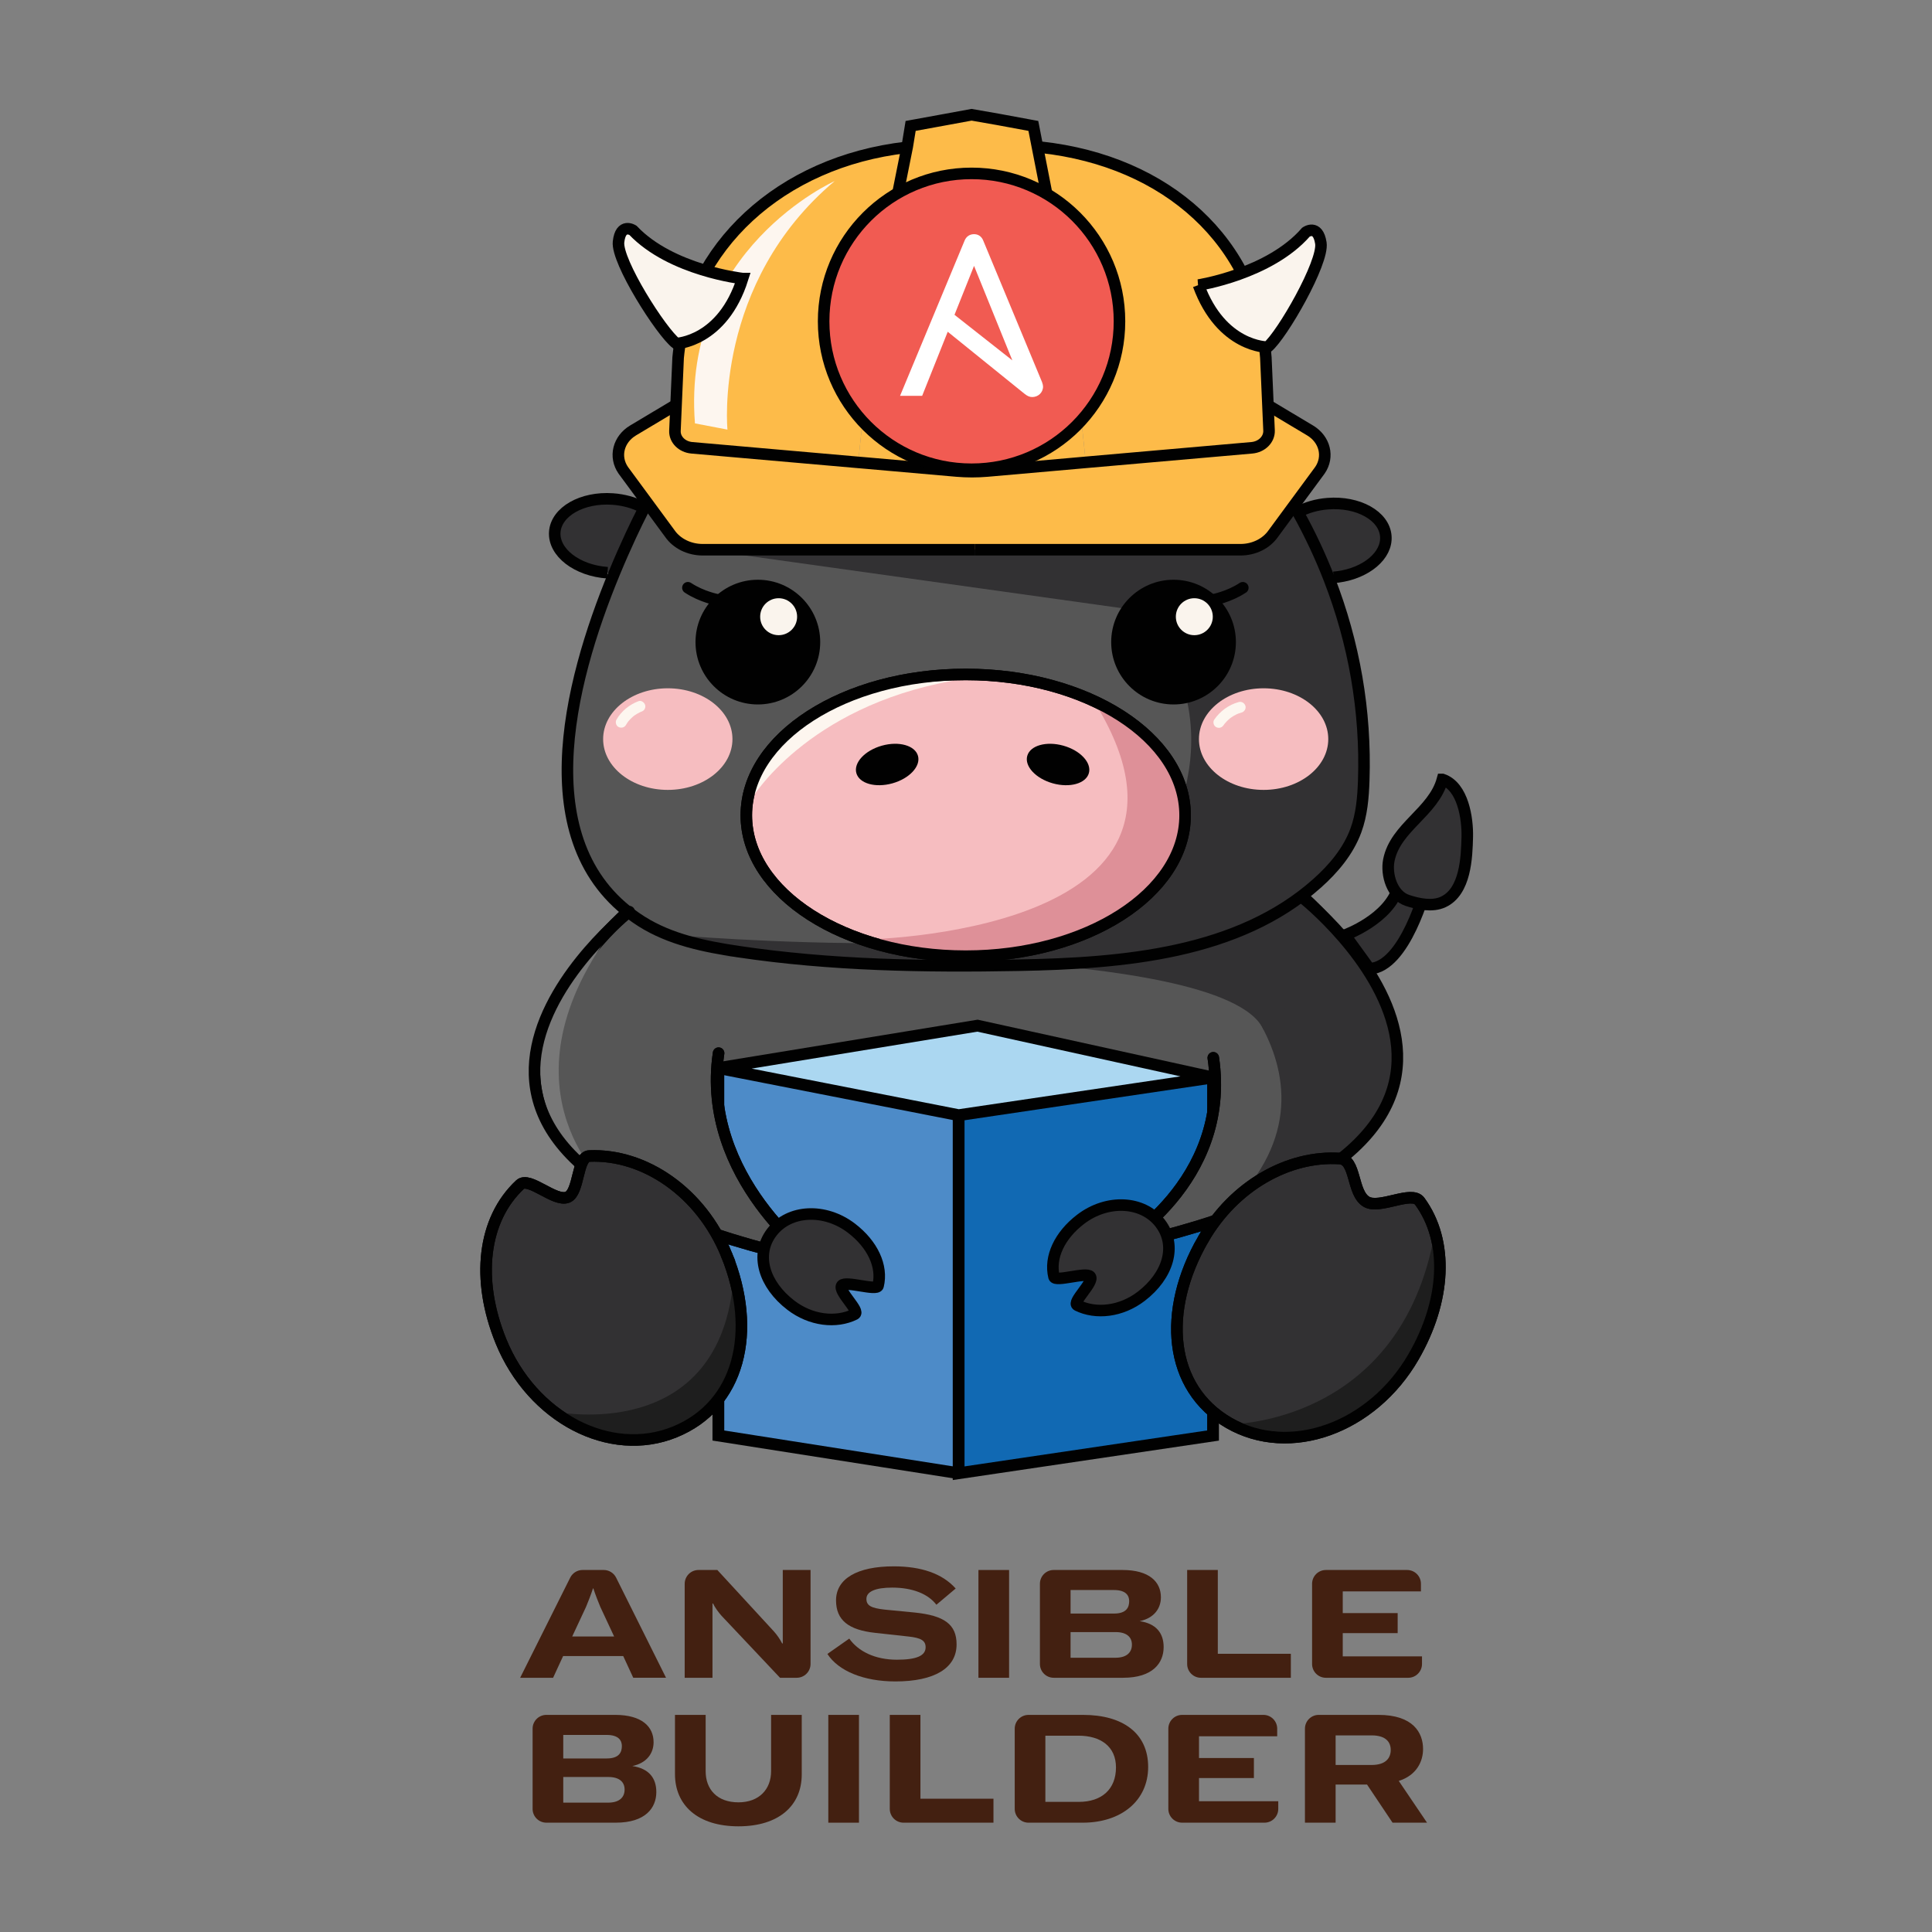 <?xml version="1.0" encoding="UTF-8"?>
<svg id="Layer_1" data-name="Layer 1" xmlns="http://www.w3.org/2000/svg" version="1.1" viewBox="0 0 280 280">
  <rect x="0" y="0" width="280" height="280" fill="#808080" stroke="none"/>
  <g>
    <path d="M141.459,16.631c.673-.014,1.372.011,1.976.308,1.074.528,1.578,1.76,1.948,2.898.75,2.312,1.322,4.682,1.71,7.082.433,2.679.603,5.566-.654,7.971-.292.558-.665,1.088-1.174,1.46-.591.432-1.322.621-2.043.751-1.761.317-3.576.33-5.341.037-.803-.133-1.632-.348-2.233-.895-.543-.494-.835-1.201-1.075-1.894-1.114-3.228-1.424-6.663-1.484-10.058-.023-1.328-.487-3.725.532-4.702.68-.652,1.711-1.533,2.543-2.006,1.485-.845,3.63-.916,5.295-.951Z" fill="#fdbb49" stroke-width="0"/>
    <path d="M179.85,127.617c-3.132-.833-6.411-.883-9.652-.928-20.267-.284-40.533-.568-60.8-.851-2.396-.034-4.868-.053-7.085.857-2.682,1.101-4.684,3.442-7.306,4.682-1.208.571-2.699,1.071-3.08,2.352-.121.406-.105.838-.083,1.261.317,6.065,1.687,12.129,4.507,17.509,2.819,5.379,7.142,10.048,12.552,12.808,8.183,4.175,17.866,3.682,27.033,3.089,9.535-.617,19.07-1.233,28.606-1.85,4.427-.286,8.867-.574,13.224-1.41,2.187-.419,4.562-1.125,5.744-3.012.634-1.012.829-2.229,1.011-3.409,1.022-6.634,2.043-13.267,3.065-19.901.423-2.748,1.092-5.018-.751-7.191-1.732-2.043-4.446-3.331-6.984-4.005Z" fill="#565656" stroke-width="0"/>
    <g>
      <g>
        <polygon points="175.802 156.158 175.802 208.048 138.933 213.51 138.933 161.62 175.802 156.158" fill="#1169b3" stroke-width="0"/>
        <polygon points="175.802 156.158 138.933 161.62 104.112 154.792 141.664 148.647 175.802 156.158" fill="#abd7f1" stroke-width="0"/>
        <polygon points="138.933 161.62 138.933 213.51 104.112 208.048 104.112 154.792 138.933 161.62" fill="#4d8bc8" stroke-width="0"/>
      </g>
      <g>
        <polyline points="138.933 213.51 104.112 208.048 104.112 154.792" fill="none" stroke="#010101" stroke-miterlimit="10" stroke-width="1.707"/>
        <polyline points="175.802 156.158 175.802 208.048 138.933 213.51 138.933 161.62" fill="none" stroke="#010101" stroke-miterlimit="10" stroke-width="1.707"/>
        <polygon points="104.112 154.792 141.664 148.647 175.802 156.158 138.933 161.62 104.112 154.792" fill="none" stroke="#010101" stroke-miterlimit="10" stroke-width="1.707"/>
      </g>
    </g>
    <path d="M104.143,152.633c-2.678,18.073,14.057,30.122,14.057,30.122-71.623-15.396-25.436-52.211-25.436-52.211" fill="#565656" stroke="#010101" stroke-linecap="round" stroke-miterlimit="10" stroke-width="1.673"/>
    <path d="M187.218,128.535s46.187,36.816-25.436,52.211c0,0,16.734-9.371,14.057-27.444" fill="#565656" stroke="#010101" stroke-linecap="round" stroke-miterlimit="10" stroke-width="1.673"/>
    <path d="M172.884,137.136s26.522,19.643,3.302,39.738c0,0,48.373-13.707,12.577-46.812l-15.879,7.074Z" fill="#323133" stroke-width="0"/>
    <path d="M200.841,77.696c.228,2.798-2.825,5.355-6.921,5.911-.214.027-.435.054-.656.067l-.616.241c-1.285-3.307-2.805-6.54-4.552-9.686,1.212-.656,2.691-1.104,4.311-1.232,4.425-.355,8.2,1.747,8.434,4.699Z" fill="#323133" stroke-width="0"/>
    <path d="M104.142,138.695s73.238-2.362,78.99,10.561l3.576-3.634-8.514-10.267-74.051,3.34Z" fill="#323133" stroke-width="0"/>
    <path d="M188.096,74.229c1.747,3.146,3.267,6.379,4.552,9.686,3.588,9.251,5.335,19.077,4.994,29.178-.08,2.457-.288,4.953-1.138,7.263-1.104,3.005-3.233,5.536-5.623,7.664-11.426,10.188-28.007,11.587-43.315,11.868-13.555.254-27.17.027-40.584-1.975-4.88-.73-9.853-1.74-14.023-4.384-16.647-10.569-10.603-34.339-3.923-50.491.803-1.948,1.62-3.789,2.403-5.475.609-1.305,1.252-2.624,1.921-3.936.134-.268.274-.529.408-.79h.007l.502.683,2.798,3.802c1.011,1.459,2.818,2.35,4.759,2.35h77.949c1.948,0,3.748-.89,4.759-2.35l2.999-4.076c.187.328.375.656.556.984Z" fill="#565656" stroke-width="0"/>
    <path d="M189.863,62.381c2.149,1.285,2.778,3.822,1.426,5.777l-3.748,5.087-2.999,4.076c-1.011,1.459-2.811,2.35-4.759,2.35h-77.949c-1.941,0-3.748-.89-4.759-2.35l-2.798-3.802-.502-.683-3.447-4.679c-1.352-1.955-.723-4.492,1.426-5.777l5.87-3.508.348.013-.154,3.561c-.047,1.252,1.024,2.323,2.45,2.45l24.118,2.115,1.171.1,13.1,1.151c1.473.127,2.952.127,4.425,0l12.618-1.111,1.653-.147,24.071-2.109c1.446-.127,2.537-1.212,2.497-2.49l-.154-3.528.228-.007,5.87,3.508Z" fill="#fdbb49" stroke-width="0"/>
    <path d="M183.919,62.407c.04,1.279-1.051,2.363-2.497,2.49l-24.071,2.109-.04-.442-2.155-20.804-4.773-24.325.475-.094c18.381,2.022,31.267,13.816,32.599,30.497l.308,7.042.154,3.528Z" fill="#fdbb49" stroke-width="0"/>
    <path d="M157.312,66.564l.04.442-1.653.147-12.618,1.111c-1.473.127-2.952.127-4.425,0l-13.1-1.151-1.171-.1.04-.448,2.155-20.804h28.576l2.155,20.804Z" fill="#fdbb49" stroke-width="0"/>
    <polygon points="150.384 21.435 155.156 45.76 146.26 45.76 144.259 18.001 144.654 17.974 149.761 18.249 150.384 21.435" fill="#fdbb49" stroke-width="0"/>
    <polygon points="137.478 17.988 135.477 45.76 126.581 45.76 131.434 21.509 131.481 21.281 131.976 18.249 137.19 17.968 137.478 17.988" fill="#fdbb49" stroke-width="0"/>
    <path d="M96.782,135.452s64.06,5.605,69.572-6.995c5.513-12.6,14.039-27.486-8.337-48.787l23.809-.343,5.79-5.995s20.475,40.163,3.15,55.125c0,0-13.829,12.005-40.383,11.515-26.554-.49-47.574-.676-53.602-4.52Z" fill="#323133" stroke-width="0"/>
    <polygon points="101.779 79.632 165.169 88.503 161.629 79.632 101.779 79.632" fill="#323133" stroke-width="0"/>
    <path d="M131.434,21.509l-4.853,24.251-2.155,20.804-.04.448-24.118-2.115c-1.426-.127-2.497-1.198-2.45-2.45l.154-3.561.308-7.049c1.513-16.011,14.131-28.388,32.425-30.477l.73.147Z" fill="#fdbb49" stroke-width="0"/>
    <path d="M93.105,73.492l.254.134c-.669,1.312-1.312,2.631-1.921,3.936-.783,1.687-1.6,3.528-2.403,5.475l-.991-.033c-4.425-.308-7.845-2.945-7.644-5.897.208-2.952,3.956-5.094,8.387-4.786,1.613.114,3.093.535,4.317,1.171Z" fill="#323133" stroke-width="0"/>
    <path d="M187.541,73.245c.187.328.375.656.556.984,1.747,3.146,3.267,6.379,4.552,9.686,3.588,9.251,5.335,19.077,4.994,29.178-.08,2.457-.288,4.953-1.138,7.263-1.104,3.005-3.233,5.536-5.623,7.664-11.426,10.188-28.007,11.587-43.315,11.868-13.555.254-27.17.027-40.584-1.975-4.88-.73-9.853-1.74-14.023-4.384-16.647-10.569-10.603-34.339-3.923-50.491.803-1.948,1.62-3.789,2.403-5.475.609-1.305,1.252-2.624,1.921-3.936.134-.268.274-.529.408-.79" fill="none" stroke="#010101" stroke-miterlimit="10" stroke-width="1.673"/>
    <path d="M187.447,74.603c.208-.134.422-.261.649-.375,1.212-.656,2.691-1.104,4.311-1.232,4.425-.355,8.2,1.747,8.434,4.699.228,2.798-2.825,5.355-6.921,5.911-.214.027-.435.054-.656.067" fill="none" stroke="#010101" stroke-miterlimit="10" stroke-width="1.673"/>
    <path d="M88.045,83.004c-4.425-.308-7.845-2.945-7.644-5.897.208-2.952,3.956-5.094,8.387-4.786,1.613.114,3.093.535,4.317,1.171" fill="none" stroke="#010101" stroke-miterlimit="10" stroke-width="1.673"/>
    <path d="M150.859,21.341c18.381,2.022,31.267,13.816,32.599,30.497l.308,7.042.154,3.528c.04,1.279-1.051,2.363-2.497,2.49l-24.071,2.109-1.653.147-12.618,1.111c-1.473.127-2.952.127-4.425,0l-13.1-1.151-1.171-.1-24.118-2.115c-1.426-.127-2.497-1.198-2.45-2.45l.154-3.561.308-7.049c1.513-16.011,14.8-28.388,33.094-30.477" fill="none" stroke="#010101" stroke-miterlimit="10" stroke-width="1.673"/>
    <path d="M124.425,66.564" fill="none" stroke="#010101" stroke-miterlimit="10" stroke-width="1.673"/>
    <path d="M126.581,45.76" fill="none" stroke="#010101" stroke-miterlimit="10" stroke-width="1.673"/>
    <path d="M155.156,45.76" fill="none" stroke="#010101" stroke-miterlimit="10" stroke-width="1.673"/>
    <path d="M157.312,66.564" fill="none" stroke="#010101" stroke-miterlimit="10" stroke-width="1.673"/>
    <polyline points="135.477 45.76 126.581 45.76 131.434 21.509 131.481 21.281 131.976 18.249 137.19 17.298 140.808 16.632 144.654 17.305 149.761 18.249 150.384 21.435 155.156 45.76 146.26 45.76" fill="none" stroke="#010101" stroke-miterlimit="10" stroke-width="1.673"/>
    <path d="M141.327,79.671h38.456c1.948,0,3.748-.89,4.759-2.35l2.999-4.076,3.748-5.087c1.352-1.955.723-4.492-1.426-5.777l-5.87-3.508" fill="none" stroke="#010101" stroke-miterlimit="10" stroke-width="1.673"/>
    <path d="M141.327,79.671h-39.493c-1.941,0-3.748-.89-4.759-2.35l-2.798-3.802-.502-.683-3.447-4.679c-1.352-1.955-.723-4.492,1.426-5.777l5.87-3.508" fill="none" stroke="#010101" stroke-miterlimit="10" stroke-width="1.673"/>
    <path d="M191.429,35.229c.433,2.801-5.605,13.315-7.73,15.079,0,0-6.691.072-10.007-8.995,0,0,10.287-1.584,15.576-7.67,0,0,1.728-1.225,2.162,1.586Z" fill="#faf4ed" stroke-width="0"/>
    <path d="M173.692,41.313s10.287-1.584,15.576-7.67c0,0,1.728-1.225,2.162,1.586.433,2.801-5.605,13.315-7.73,15.079,0,0-6.691.072-10.007-8.995Z" fill="none" stroke="#010101" stroke-miterlimit="10" stroke-width="1.673"/>
    <ellipse cx="96.782" cy="107.115" rx="9.371" ry="7.363" fill="#f6bdc0" stroke-width="0"/>
    <ellipse cx="183.131" cy="107.115" rx="9.371" ry="7.363" fill="#f6bdc0" stroke-width="0"/>
    <g>
      <circle cx="109.835" cy="93.058" r="9.037" fill="#010101" stroke-width="0"/>
      <circle cx="112.846" cy="89.378" r="2.678" fill="#faf4ed" stroke-width="0"/>
    </g>
    <g>
      <circle cx="170.079" cy="93.058" r="9.037" fill="#010101" stroke-width="0"/>
      <circle cx="173.09" cy="89.378" r="2.678" fill="#faf4ed" stroke-width="0"/>
    </g>
    <path d="M175.768,86.946s2.343-.427,4.351-1.765" fill="none" stroke="#010101" stroke-linecap="round" stroke-miterlimit="10" stroke-width="1.673"/>
    <ellipse cx="139.957" cy="118.16" rx="31.795" ry="20.416" fill="#f6bdc0" stroke="#010101" stroke-miterlimit="10" stroke-width="1.673"/>
    <path d="M104.047,86.946s-2.343-.427-4.351-1.765" fill="none" stroke="#010101" stroke-linecap="round" stroke-miterlimit="10" stroke-width="1.673"/>
    <ellipse cx="128.575" cy="110.797" rx="4.637" ry="2.834" transform="translate(-25.137 38.824) rotate(-15.662)" fill="#010101" stroke-width="0"/>
    <ellipse cx="153.342" cy="110.797" rx="2.834" ry="4.637" transform="translate(5.263 228.535) rotate(-74.338)" fill="#010101" stroke-width="0"/>
    <path d="M194.938,135.515s6.383-2.294,7.722-6.979h4.016s-3.02,11.667-8.204,11.858l-3.534-4.879Z" fill="#323133" stroke="#010101" stroke-miterlimit="10" stroke-width="1.673"/>
    <path d="M209.05,112.964c-1.294,4.742-6.821,6.913-7.768,11.7-.419,2.117.488,5.094,2.671,5.825,1.58.53,3.631.965,5.216.225,3.225-1.506,3.408-6.421,3.479-9.437.061-2.593-.593-7.301-3.597-8.313Z" fill="#323133" stroke="#010101" stroke-miterlimit="10" stroke-width="1.673"/>
    <path d="M162.244,46.568c0,11.841-9.598,21.439-21.439,21.439s-21.439-9.598-21.439-21.439,9.599-21.439,21.439-21.439,21.439,9.599,21.439,21.439" fill="#f15b52" stroke="#010101" stroke-miterlimit="10" stroke-width="1.673"/>
    <path d="M141.166,38.533l5.549,13.693-8.381-6.601,2.832-7.092ZM151.022,55.38l-8.534-20.537c-.243-.593-.73-.906-1.322-.906s-1.114.313-1.358.906l-9.367,22.527h3.204l3.707-9.289,11.065,8.94c.445.36.766.523,1.184.523.835,0,1.567-.627,1.567-1.532,0-.147-.052-.381-.146-.632" fill="#fff" stroke-width="0"/>
    <path d="M120.968,26.243s-22.211,9.884-20.251,35.118l4.712.901s-2.073-21.218,15.54-36.019Z" fill="#fdf6ef" stroke-width="0"/>
    <path d="M91.731,33.379c5.542,5.852,15.895,6.994,15.895,6.994-2.918,9.197-9.612,9.412-9.612,9.412-2.193-1.672-8.686-11.91-8.372-14.729.31-2.824,2.088-1.677,2.088-1.677Z" fill="#faf4ed" stroke-width="0"/>
    <path d="M107.626,40.373s-10.353-1.142-15.895-6.994c0,0-1.778-1.147-2.088,1.677-.315,2.819,6.179,13.057,8.372,14.729,0,0,6.693-.215,9.612-9.412Z" fill="none" stroke="#010101" stroke-miterlimit="10" stroke-width="1.673"/>
    <path d="M124.98,136.172s54.762-.627,33.54-34.583c0,0,12.33,5.605,13.232,14.268s-4.674,17.29-21.573,21.639c0,0-16.173,3.241-25.199-1.324Z" fill="#de9098" stroke-width="0"/>
    <path d="M138.181,98.644s-24.633-.363-29.315,17.213c0,0,7.875-13.388,29.315-17.213Z" fill="#fdf6ef" stroke-width="0"/>
    <ellipse cx="139.957" cy="118.16" rx="31.795" ry="20.416" fill="none" stroke="#010101" stroke-miterlimit="10" stroke-width="1.673"/>
    <path d="M90.71,105.077c.074-.127.153-.252.237-.373.04-.058.082-.114.124-.17.057-.077-.117.146-.032.043.027-.033.053-.065.08-.097.186-.22.389-.424.608-.611.053-.046.108-.09.163-.134.074-.06-.15.112-.042.033.028-.021.056-.042.085-.062.12-.086.243-.167.37-.242.12-.072.244-.139.37-.201.069-.034.14-.065.21-.098.083-.039-.196.078-.052.022.039-.015.078-.031.118-.046.197-.075.361-.174.471-.362.099-.169.141-.418.079-.607-.121-.375-.556-.707-.969-.55-1.329.505-2.46,1.424-3.179,2.659-.207.356-.094.879.283,1.077s.856.098,1.077-.283h0Z" fill="#fdf6ef" stroke-width="0"/>
    <path d="M177.331,105.098c.046-.066.093-.132.14-.197.062-.084-.011.02-.035.045.027-.028.051-.063.076-.094.098-.118.2-.231.308-.34.113-.115.231-.225.354-.329.055-.047.112-.092.168-.138.075-.061-.14.102-.025.021.033-.023.065-.047.098-.071.25-.176.515-.332.79-.465.065-.031.133-.058.198-.09-.213.107.021-.007.081-.029.151-.056.305-.104.46-.147.397-.109.681-.564.55-.969s-.543-.667-.969-.55c-1.453.4-2.704,1.319-3.554,2.558-.234.341-.075.889.283,1.077.4.212.828.081,1.077-.283h0Z" fill="#fdf6ef" stroke-width="0"/>
    <path d="M90.413,132.629s-25.539,21.256-2.558,39.058c0,0-17.076-14.805,2.558-39.058Z" fill="#787878" stroke-width="0"/>
    <path d="M104.143,152.633c-2.678,18.073,14.057,30.122,14.057,30.122-71.623-15.396-27.011-50.636-27.011-50.636" fill="none" stroke="#010101" stroke-linecap="round" stroke-miterlimit="10" stroke-width="1.673"/>
    <path d="M188.793,130.11s44.612,35.241-27.011,50.636c0,0,16.734-9.371,14.057-27.444" fill="none" stroke="#010101" stroke-linecap="round" stroke-miterlimit="10" stroke-width="1.673"/>
    <path d="M165.401,187.865c3.865-2.965,5.256-7.312,2.744-10.586-2.512-3.274-7.682-3.525-11.547-.56-3.026,2.322-4.536,5.49-3.843,8.328.192.787,4.71-.753,5.255-.042.622.811-2.749,3.737-1.861,4.174,2.697,1.328,6.344.917,9.251-1.313Z" fill="#323133" stroke="#010101" stroke-miterlimit="10" stroke-width="1.673"/>
    <path d="M114.615,189.158c-3.865-2.965-5.256-7.312-2.744-10.586,2.512-3.274,7.682-3.525,11.547-.56,3.026,2.322,4.536,5.49,3.843,8.328-.192.787-4.71-.753-5.255-.042-.622.811,2.749,3.737,1.861,4.174-2.697,1.328-6.344.917-9.251-1.313Z" fill="#323133" stroke="#010101" stroke-miterlimit="10" stroke-width="1.673"/>
    <g>
      <path d="M105.3,181.856c4.513,11.095,1.889,21.85-7.511,25.674-9.4,3.823-20.679-2.072-25.191-13.167-3.629-8.924-2.643-17.627,2.773-22.681,1.318-1.23,5.043,2.574,6.883,1.825,1.719-.699,1.355-5.891,3.146-5.968,8.007-.344,16.213,5.25,19.9,14.317Z" fill="#323133" stroke="#010101" stroke-miterlimit="10" stroke-width="1.673"/>
      <path d="M80.273,204.565s24.332,5.15,26.069-19.729c0,0,6.763,35.199-26.069,19.729Z" fill="#1e1e1e" stroke-width="0"/>
      <path d="M105.3,181.856c4.513,11.095,1.889,21.85-7.511,25.674-9.4,3.823-20.679-2.072-25.191-13.167-3.629-8.924-2.643-17.627,2.773-22.681,1.318-1.23,5.043,2.574,6.883,1.825,1.719-.699,1.355-5.891,3.146-5.968,8.007-.344,16.213,5.25,19.9,14.317Z" fill="none" stroke="#010101" stroke-miterlimit="10" stroke-width="1.673"/>
    </g>
    <g>
      <path d="M174.379,179.592c-5.989,10.373-5.058,21.557,3.73,26.631,8.788,5.074,20.768.778,26.757-9.595,4.689-8.122,5.136-16.74.891-22.534-1.177-1.606-5.795,1.184-7.702.083-2.176-1.257-1.468-6.118-3.896-6.275-7.377-.478-15.274,3.886-19.78,11.691Z" fill="#323133" stroke="#010101" stroke-miterlimit="10" stroke-width="1.673"/>
      <path d="M178.167,206.42s24.923.137,29.787-27.888c0,0,3.288,35.763-29.787,27.888Z" fill="#1e1e1e" stroke-width="0"/>
      <path d="M174.379,179.592c-5.989,10.373-5.058,21.557,3.73,26.631,8.788,5.074,20.768.778,26.757-9.595,4.689-8.122,5.136-16.74.891-22.534-1.177-1.606-5.795,1.184-7.702.083-2.176-1.257-1.468-6.118-3.896-6.275-7.377-.478-15.274,3.886-19.78,11.691Z" fill="none" stroke="#010101" stroke-miterlimit="10" stroke-width="1.673"/>
    </g>
  </g>
  <path d="M90.323,240.01h-8.713l-1.451,3.146h-4.775l7.256-14.514c.34-.679,1.034-1.108,1.793-1.108h3.065c.76,0,1.455.43,1.794,1.11l7.236,14.512h-4.752l-1.453-3.146ZM89.003,237.171l-2.002-4.29c-.242-.55-.748-1.87-1.012-2.685h-.045c-.264.814-.77,2.135-1.012,2.685l-2.002,4.29h6.072Z" fill="#432011" stroke-width="0"/>
  <path d="M101.235,227.534h2.727l8.164,8.867c.461.506.924,1.166,1.232,1.782h.088v-10.649h4.025v13.618c0,1.107-.897,2.004-2.004,2.004h-2.418l-8.471-8.978c-.441-.483-1.012-1.276-1.232-1.782h-.088v10.76h-4.027v-13.618c0-1.107.897-2.004,2.004-2.004Z" fill="#432011" stroke-width="0"/>
  <path d="M119.911,239.702l3.17-2.223c1.297,1.826,3.695,3.059,6.908,3.059,2.838,0,4.158-.572,4.158-1.805,0-.968-.66-1.364-2.529-1.562l-4.797-.527c-3.83-.418-5.656-1.826-5.656-4.709,0-3.103,3.016-4.929,8.361-4.929,3.961,0,7.041,1.034,8.979,3.213l-2.795,2.354c-1.166-1.54-3.41-2.486-6.402-2.486-2.422,0-3.74.572-3.74,1.629,0,.968.658,1.342,2.662,1.562l4.312.419c4.312.439,6.094,1.716,6.094,4.62,0,3.455-3.234,5.369-8.867,5.369-4.621,0-8.25-1.519-9.857-3.982Z" fill="#432011" stroke-width="0"/>
  <path d="M141.802,243.157v-15.622h4.443v15.622h-4.443Z" fill="#432011" stroke-width="0"/>
  <path d="M168.644,238.712c0,2.288-1.562,4.444-5.875,4.444h-10.057c-1.104,0-1.999-.895-1.999-1.999v-11.624c0-1.104.895-1.999,1.999-1.999h9.97c3.873,0,5.566,1.716,5.566,3.96,0,1.585-.967,3.015-3.08,3.455,2.377.352,3.477,1.716,3.477,3.763ZM155.156,230.439v3.41h6.293c1.826,0,2.201-.924,2.201-1.804,0-.771-.439-1.606-2.201-1.606h-6.293ZM164.046,238.36c0-1.078-.727-1.826-2.377-1.826h-6.514v3.719h6.492c1.693,0,2.398-.814,2.398-1.893Z" fill="#432011" stroke-width="0"/>
  <path d="M172.052,227.534h4.443v12.146h10.584v3.477h-13.032c-1.102,0-1.995-.893-1.995-1.995v-13.627Z" fill="#432011" stroke-width="0"/>
  <path d="M206.087,240.054v1.102c0,1.105-.896,2.001-2.001,2.001h-11.928c-1.105,0-2.001-.896-2.001-2.001v-11.62c0-1.105.896-2.001,2.001-2.001h11.774c1.105,0,2.001.896,2.001,2.001v1.102h-11.332v3.146h7.959v2.904h-7.959v3.366h11.486Z" fill="#432011" stroke-width="0"/>
  <path d="M95.12,259.712c0,2.288-1.562,4.444-5.875,4.444h-10.059c-1.103,0-1.997-.894-1.997-1.997v-11.628c0-1.103.894-1.997,1.997-1.997h9.971c3.873,0,5.566,1.716,5.566,3.96,0,1.585-.967,3.015-3.08,3.455,2.377.352,3.477,1.716,3.477,3.763ZM81.632,251.439v3.41h6.293c1.826,0,2.201-.924,2.201-1.804,0-.771-.439-1.606-2.201-1.606h-6.293ZM90.523,259.36c0-1.078-.727-1.826-2.377-1.826h-6.514v3.719h6.492c1.693,0,2.398-.814,2.398-1.893Z" fill="#432011" stroke-width="0"/>
  <path d="M102.269,248.534v8.163c0,2.641,1.672,4.511,4.754,4.511,2.992,0,4.73-1.893,4.73-4.511v-8.163h4.443v8.625c0,4.488-3.277,7.525-9.174,7.525s-9.199-3.059-9.199-7.569v-8.581h4.445Z" fill="#432011" stroke-width="0"/>
  <path d="M120.044,264.157v-15.622h4.445v15.622h-4.445Z" fill="#432011" stroke-width="0"/>
  <path d="M128.954,248.534h4.443v12.146h10.584v3.477h-13.026c-1.106,0-2.002-.896-2.002-2.002v-13.62Z" fill="#432011" stroke-width="0"/>
  <path d="M147.06,250.537c0-1.106.896-2.002,2.002-2.002h7.92c5.744,0,9.418,2.662,9.418,7.547s-3.895,8.075-9.482,8.075h-7.855c-1.106,0-2.002-.896-2.002-2.002v-11.618ZM156.345,261.142c3.344,0,5.391-1.848,5.391-4.994,0-3.037-2.223-4.599-5.436-4.599h-4.797v9.593h4.842Z" fill="#432011" stroke-width="0"/>
  <path d="M185.255,261.054v1.104c0,1.104-.895,1.998-1.998,1.998h-11.934c-1.104,0-1.999-.895-1.999-1.999v-11.624c0-1.104.895-1.999,1.999-1.999h11.78c1.104,0,1.998.895,1.998,1.998v1.104h-11.332v3.146h7.957v2.904h-7.957v3.366h11.486Z" fill="#432011" stroke-width="0"/>
  <path d="M198.122,258.634h-4.555v5.522h-4.445v-13.624c0-1.104.895-1.998,1.998-1.998h8.652c5.016,0,6.469,2.574,6.469,4.95,0,1.738-.881,3.785-3.521,4.621l4.094,6.051h-4.996l-3.695-5.522ZM193.568,255.795h5.193c2.156,0,2.793-1.078,2.793-2.178,0-1.079-.637-2.112-2.771-2.112h-5.215v4.29Z" fill="#432011" stroke-width="0"/>
</svg>